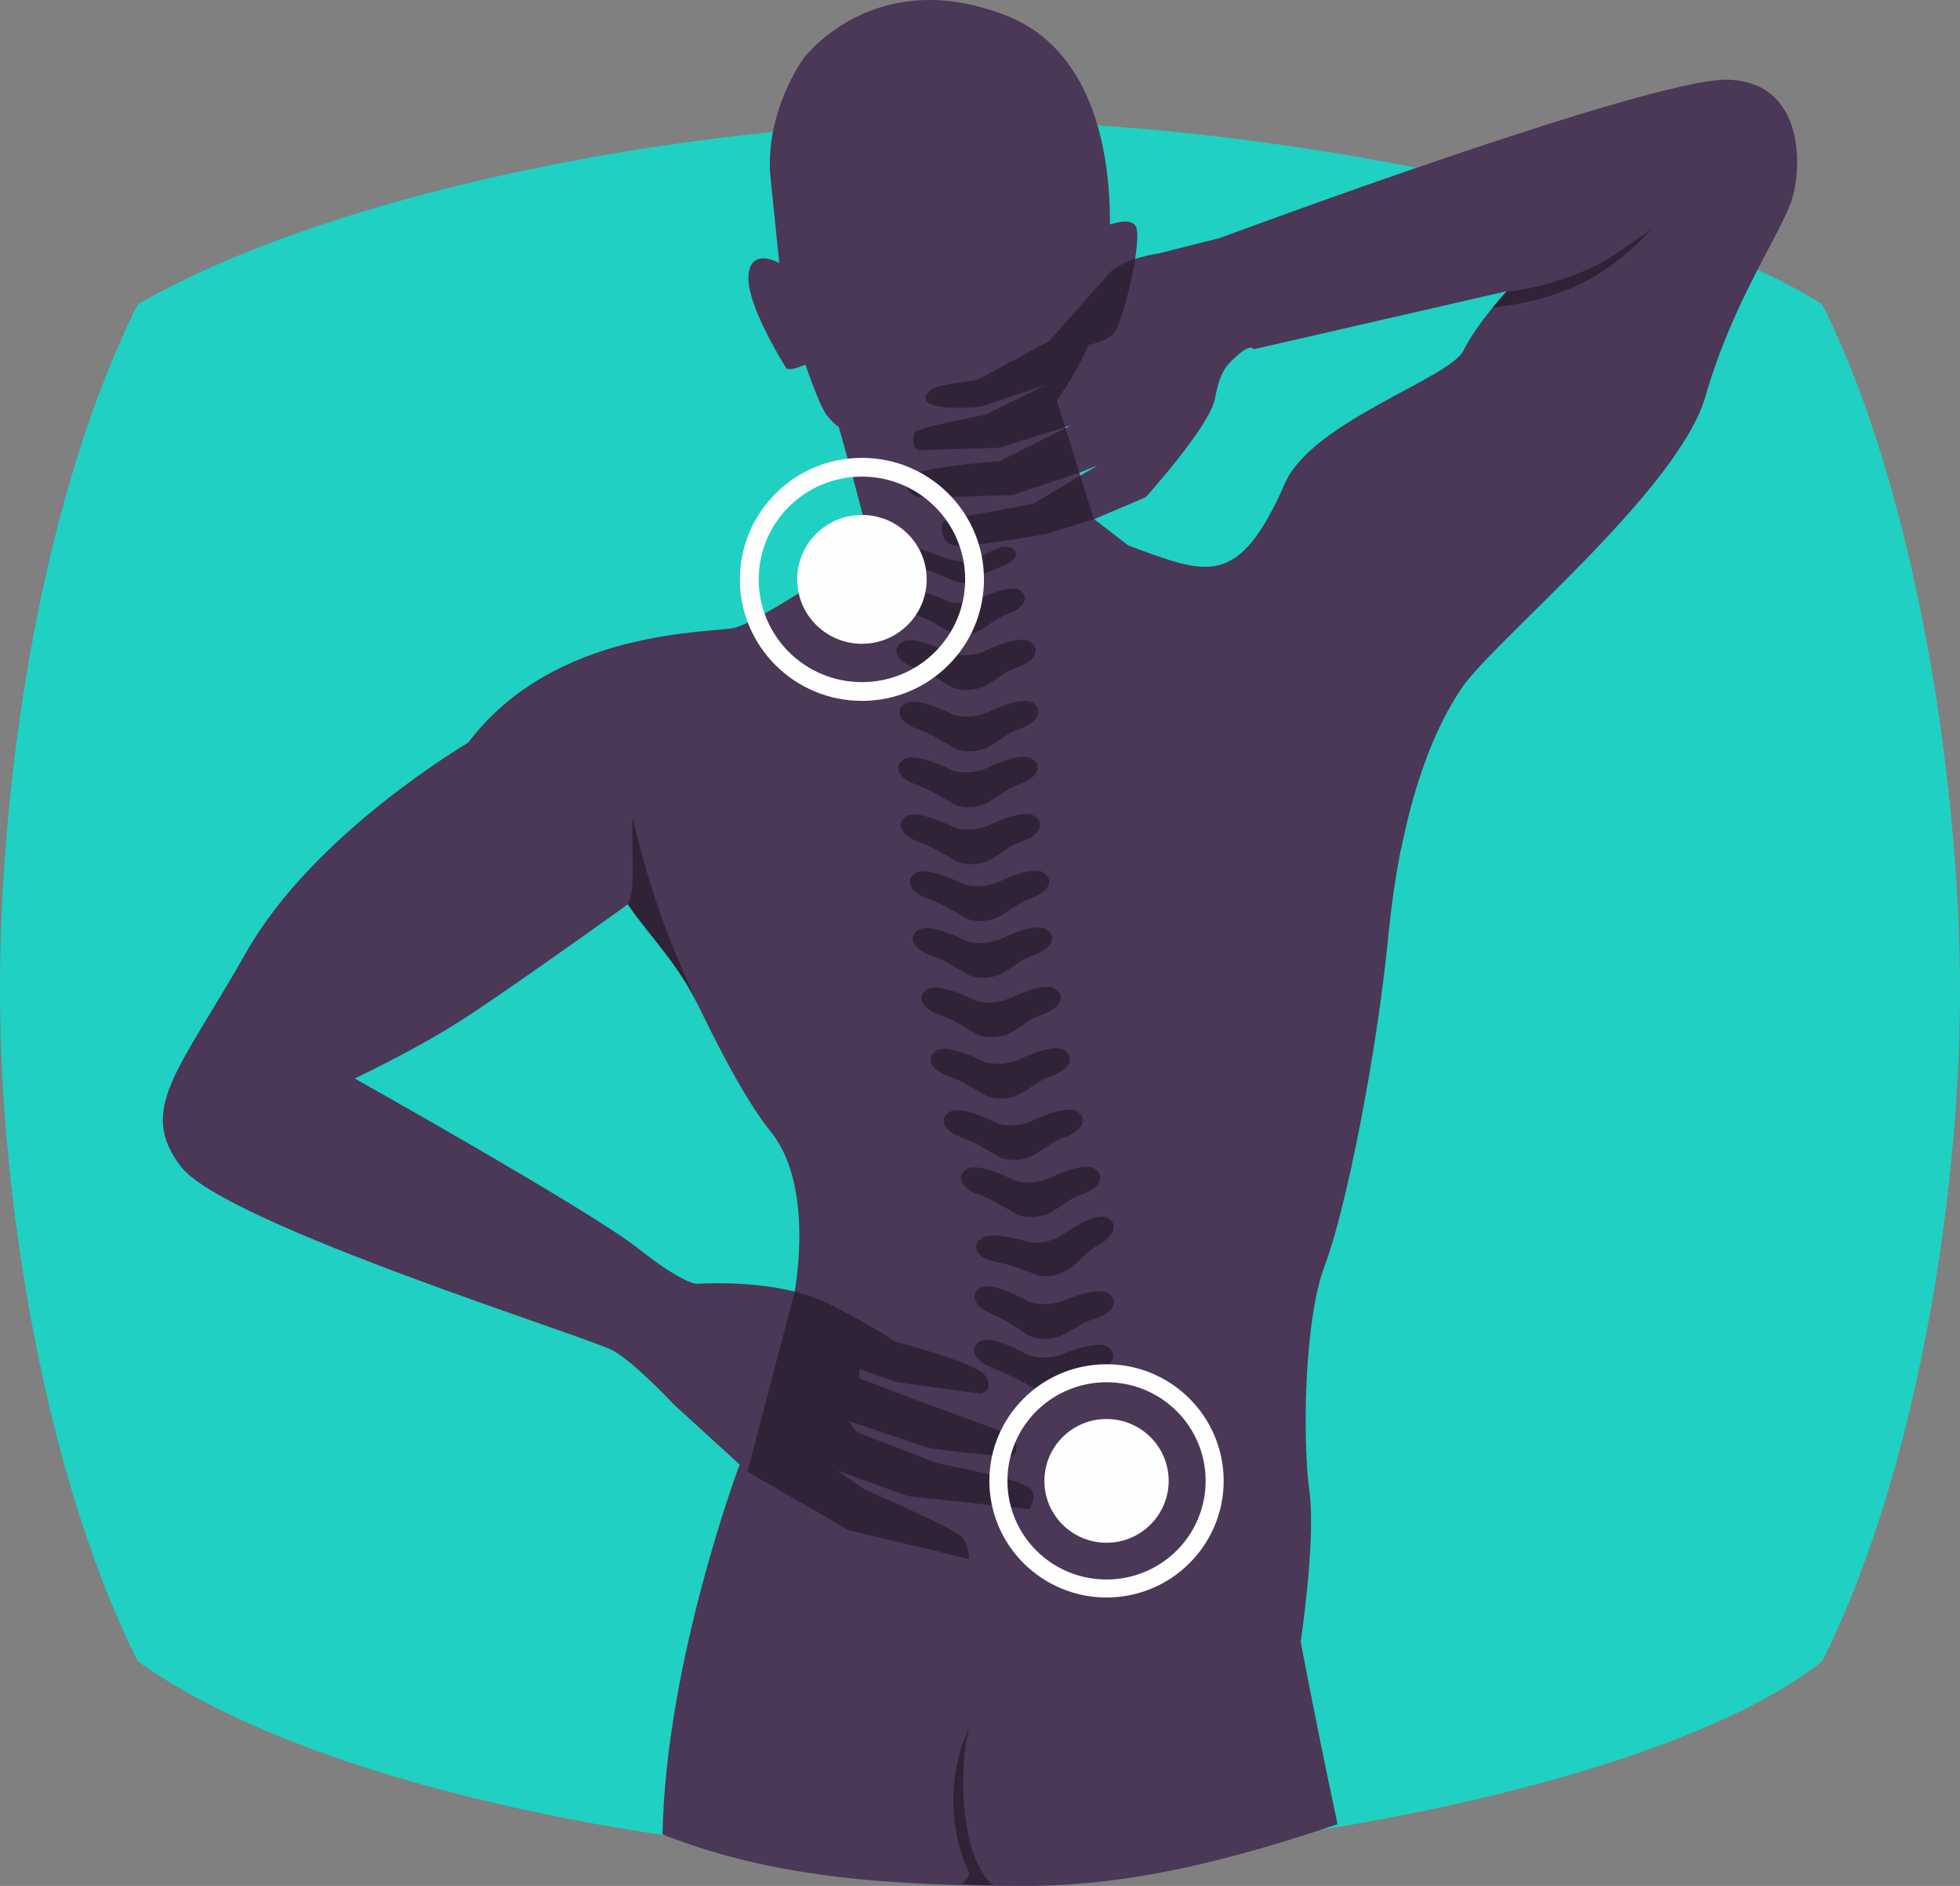 <?xml version="1.0" encoding="utf-8"?>
<!-- Generator: Adobe Illustrator 23.0.1, SVG Export Plug-In . SVG Version: 6.00 Build 0)  -->
<svg version="1.1" id="Layer_1" xmlns="http://www.w3.org/2000/svg" xmlns:xlink="http://www.w3.org/1999/xlink" x="0px" y="0px"
	 viewBox="0 0 384.48 370.01" style="enable-background:new 0 0 384.48 370.01;" xml:space="preserve">
<rect x="0" y="0" width="384.48" height="370.01" fill="#808080" stroke="none"/>
<style type="text/css">
	.st0{fill:#20D0C2;}
	.st1{fill:#4B3756;}
	.st2{fill:#302338;}
	.st3{fill:#FEFEFE;}
</style>
<g>
	<path class="st0" d="M0,194.31c0,41.87,9.01,95.71,27.03,131.6c33.04,23.93,105.13,38.88,165.21,38.88
		c54.07,0,135.17-14.96,165.21-38.88c18.02-35.89,27.03-89.73,27.03-131.6c0-41.87-9.01-98.7-27.03-134.6
		c-33.04-20.94-111.14-35.89-165.21-35.89c-60.07,0-129.16,14.96-165.21,35.89C9.01,95.6,0,149.44,0,194.31"/>
	<g>
		<path class="st1" d="M145.09,287.34c0,0-14.52,38.61-15.12,72.56c22.05,8.77,46.11,10.1,71.31,10.1
			c21.49,0,41.78-5.61,61.07-12.09c-0.26-1.54-0.15-0.81-0.39-1.96c-4.54-21.46-6.81-33.88-6.81-33.88s3.02-19.96,1.7-29.55
			c-1.32-9.6-1.13-33.32,3.02-44.24c4.16-10.92,10.21-41.41,12.48-64.75c2.27-23.34,7.94-39.15,14.37-48.57
			c6.43-9.41-40.96-25.01-47-23.5c-6.05,1.5-18.42-4.46-18.42-4.46l-6.75-5.21l-7.25-23.27c0,0,3.43-4.4,6.24-10.88
			c0,0,3.84-0.54,5.25-2.7c1.42-2.17,4.82-15.44,4.25-19.76c-0.28-2.18-2.84-1.93-5.31-1.14c0.07-12.84-2.66-34.1-20.43-41.02
			c-26.09-10.16-39.8,8.6-39.8,8.6s-7.66,10.64-6.33,23.44c1.32,12.8,1.7,16.56,1.7,16.56s-5.57-3.25-6.04,2.4s6.77,17.16,7.34,18.1
			c0.57,0.94,3.83-0.61,3.83-0.61s2.7,8.09,4.21,9.98c1.51,1.88,2.32,2.26,2.32,2.26s5.77,20.19,5.77,22.26
			c0,2.07-21.55,16-26.09,17.13c-2.23,0.56-10.79,0.57-20.94,3.1c-10.15,2.54-4.51,12.52-4.51,12.52s3.73,26.07,8.08,36.05
			c4.35,9.98,15.69,36.52,24.38,47.25c8.69,10.73,4.64,31.38,4.64,31.38L145.09,287.34L145.09,287.34z"/>
		<g>
			<path class="st2" d="M194.71,369.9l0.07,0c-7.5-6.69-6.26-26.86-4.51-31.14c-4.55,8.86-4.01,20.73-0.31,28.25
				c0.41,0.84-0.38,1.87-1.25,2.59C190.7,369.73,192.7,369.83,194.71,369.9z"/>
			<path class="st2" d="M186.75,151.14c0,0-7.19-3.73-9.46-2.18c-2.27,1.55-0.75,3.83,2.28,4.92c3.03,1.09,4.21,1.95,7.33,3.77
				c1.86,1.08,5.15,0.81,7.01-0.28c3.11-1.83,3.26-2.47,6.28-3.57c3.02-1.1,4.53-3.38,2.26-4.93c-2.27-1.55-9.12,1.93-9.12,1.93
				C191.46,151.59,188.64,151.81,186.75,151.14z M178.12,107.82c-1.71,1.28-0.21,3.03,2.24,3.6c2.45,0.57,3.45,1.13,6.04,2.25
				c1.54,0.67,3.43,1.13,4.76,0.12c2.23-1.7,3.94-1.91,6.17-3.04c2.31-1.16,2.27-2.26,1.47-2.98c-0.82-0.73-2.49-1.04-6.33,1.52
				C187.81,112.46,180.35,106.14,178.12,107.82L178.12,107.82z M185.89,117.99c0,0-6.53-3.3-8.56-1.88
				c-2.03,1.42-0.64,3.47,2.1,4.43c2.75,0.96,3.82,1.73,6.66,3.34c1.69,0.96,4.66,0.68,6.33-0.32c2.8-1.68,2.92-2.26,5.64-3.28
				c2.72-1.02,4.06-3.09,1.99-4.47c-2.07-1.38-8.22,1.83-8.22,1.83C190.15,118.35,187.6,118.58,185.89,117.99L185.89,117.99z
				 M186.37,128.16c0,0-7.19-3.73-9.45-2.17c-2.26,1.55-0.75,3.83,2.28,4.92c3.02,1.09,4.21,1.96,7.33,3.78
				c1.86,1.08,5.16,0.81,7.01-0.29c3.12-1.83,3.26-2.46,6.28-3.56c3.02-1.1,4.53-3.38,2.26-4.93c-2.27-1.55-9.12,1.93-9.12,1.93
				C191.08,128.61,188.26,128.83,186.37,128.16L186.37,128.16z M186.94,140.2c0,0-7.19-3.73-9.45-2.17
				c-2.27,1.55-0.75,3.83,2.28,4.92c3.03,1.09,4.21,1.96,7.33,3.77c1.86,1.08,5.15,0.81,7.01-0.29c3.12-1.83,3.26-2.47,6.28-3.57
				c3.02-1.1,4.53-3.38,2.26-4.93c-2.27-1.55-9.12,1.93-9.12,1.93C191.64,140.65,188.83,140.87,186.94,140.2z M201.59,265.81
				c0,0-6.99-4.07-9.33-2.63c-2.34,1.44-0.95,3.79,2.02,5.03c8.78,3.65,9.54,5.14,10.55,5.01c0.94-0.12,2.08-1.63,10.06-4.09
				c3.08-0.95,4.7-3.16,2.51-4.81c-2.19-1.66-9.2,1.49-9.2,1.49C206.27,266.49,203.44,266.57,201.59,265.81L201.59,265.81z
				 M201.69,255.32c0,0-6.99-4.07-9.33-2.63c-2.35,1.44-0.95,3.79,2.02,5.03c2.96,1.24,4.1,2.16,7.13,4.12
				c1.8,1.17,5.11,1.05,7.02,0.05c3.21-1.67,3.38-2.31,6.46-3.26c3.08-0.95,4.7-3.16,2.51-4.81c-2.19-1.65-9.21,1.49-9.21,1.49
				C206.36,256,203.54,256.08,201.69,255.32L201.69,255.32z M201.99,243.72c0,0-7.74-2.49-9.7-0.59c-1.96,1.9-0.06,3.9,3.11,4.47
				c3.17,0.58,4.49,1.23,7.89,2.51c2.03,0.76,5.22-0.05,6.86-1.44c2.75-2.31,2.77-2.97,5.56-4.55c2.78-1.58,3.87-4.08,1.35-5.23
				c-2.51-1.15-8.64,3.4-8.64,3.4C206.7,243.39,203.97,244.07,201.99,243.72z M199.04,231.59c0,0-7.19-3.73-9.46-2.18
				c-2.27,1.56-0.75,3.83,2.28,4.92c3.03,1.09,4.21,1.95,7.33,3.77c1.86,1.09,5.15,0.81,7.01-0.28c3.12-1.83,3.26-2.47,6.28-3.57
				c3.02-1.1,4.53-3.38,2.26-4.93c-2.27-1.55-9.12,1.93-9.12,1.93C203.74,232.04,200.92,232.25,199.04,231.59L199.04,231.59z
				 M195.64,220.37c0,0-7.19-3.73-9.45-2.18c-2.27,1.55-0.75,3.83,2.28,4.92c3.03,1.09,4.21,1.96,7.33,3.77
				c1.86,1.08,5.15,0.81,7.01-0.29c3.12-1.83,3.26-2.47,6.28-3.57c3.02-1.1,4.53-3.38,2.26-4.93c-2.27-1.55-9.11,1.93-9.11,1.93
				C200.34,220.82,197.52,221.04,195.64,220.37L195.64,220.37z M193.08,208.33c0,0-7.19-3.73-9.45-2.17
				c-2.27,1.56-0.75,3.83,2.28,4.92c3.02,1.09,4.21,1.95,7.33,3.77c1.86,1.08,5.15,0.81,7.01-0.29c3.12-1.83,3.26-2.47,6.28-3.57
				c3.02-1.1,4.53-3.38,2.26-4.93c-2.27-1.55-9.12,1.93-9.12,1.93C197.79,208.78,194.97,208.99,193.08,208.33L193.08,208.33z
				 M191.29,196.29c0,0-7.19-3.73-9.46-2.18c-2.27,1.56-0.75,3.83,2.28,4.92c3.03,1.09,4.21,1.95,7.33,3.77
				c1.86,1.08,5.16,0.81,7.01-0.28c3.12-1.83,3.26-2.47,6.28-3.57c3.02-1.1,4.53-3.38,2.26-4.93c-2.27-1.55-9.12,1.93-9.12,1.93
				C195.99,196.74,193.18,196.96,191.29,196.29L191.29,196.29z M189.59,184.62c0,0-7.19-3.73-9.46-2.17
				c-2.26,1.55-0.75,3.83,2.28,4.92c3.03,1.09,4.21,1.95,7.33,3.77c1.86,1.08,5.16,0.81,7.01-0.28c3.12-1.83,3.26-2.47,6.28-3.57
				c3.02-1.1,4.53-3.38,2.26-4.93c-2.27-1.55-9.12,1.93-9.12,1.93C194.29,185.07,191.47,185.28,189.59,184.62L189.59,184.62z
				 M189.02,173.49c0,0-7.19-3.73-9.45-2.17c-2.27,1.55-0.75,3.83,2.28,4.92c3.03,1.09,4.21,1.95,7.33,3.77
				c1.86,1.08,5.15,0.8,7.01-0.29c3.12-1.83,3.26-2.47,6.28-3.57c3.02-1.1,4.53-3.38,2.26-4.93c-2.27-1.55-9.12,1.93-9.12,1.93
				C193.73,173.94,190.91,174.16,189.02,173.49z M187.22,162.36c0,0-7.19-3.73-9.45-2.18c-2.27,1.55-0.75,3.83,2.28,4.92
				c3.03,1.09,4.21,1.95,7.33,3.77c1.86,1.08,5.16,0.81,7.01-0.28c3.12-1.83,3.26-2.47,6.28-3.57c3.02-1.1,4.53-3.38,2.26-4.93
				c-2.27-1.55-9.12,1.93-9.12,1.93C191.93,162.81,189.11,163.03,187.22,162.36L187.22,162.36z"/>
			<path class="st2" d="M146.61,288.73l19.85,11.48l23.63,5.65c0,0,0-2.82-1.51-4.42c-1.51-1.6-19-9.22-19-9.22l-5.39-3.76
				l13.89,5.08l23.73,2.54c0,0,1.7-1.88,0.47-3.86c-1.23-1.97-18.24-5.08-18.24-5.08l-15.88-6.12l-1.8-2.26l15.97,5.37
				c0,0,14.93,1.97,16.35,1.41c1.42-0.56,0.19-3.86,0.19-3.86l-17.49-6.4l-12.81-4.85v-1.84l7.33,2.59l16.59,2.26
				c0,0,2.74-0.94,0.75-3.58c-1.98-2.64-17.82-6.68-17.82-6.68s-1.99-1.79-12.38-7.15c-2.22-1.14-4.68-1.99-7.18-2.61L146.61,288.73
				L146.61,288.73z"/>
		</g>
		<g>
			<path class="st1" d="M122.71,126.37c-10.4,2.68-22.36,8.05-30.87,19.34c0,0-30.24,17.69-43.48,41.03
				c-13.23,23.34-21.55,30.87-12.85,42.16c8.69,11.3,80.34,33.51,84.87,36.14c3.95,2.3,10.31,8.92,11.88,10.58l14.35,13.1
				l9.26-35.31c-9.23-2.29-19-1.53-19-1.53s-2.46,0.38-11.72-6.97c-9.26-7.34-55.58-33.32-55.58-33.32s9.26-4.33,18.34-9.79
				c9.07-5.46,38.93-27.02,38.93-27.02s5.88-10.81,11.55-25.68C144.06,134.24,122.71,126.37,122.71,126.37L122.71,126.37z"/>
			<path class="st1" d="M274.89,166.27c2.86-14.14,7.14-24.42,11.84-31.29c6.43-9.41,42.53-38.78,47.82-57.22
				c5.29-18.44,14.56-31.62,16.82-38.21c2.27-6.59,2.65-23.53-12.47-23.91c-15.12-0.38-99.62,31.06-99.62,31.06l-11.91,3.01
				c0,0-6.66,0.87-9.59,3.69l-0.71,0.83l-11.26,12.7L190.87,75c0,0-8.32,0.58-7.94,3.4c0.38,2.82,9.39,1.42,9.39,1.42l12.78-4.3
				l-11.75,5.86c0,0-13.15,2.01-13.53,3.04c-0.38,1.03-0.18,4.24,1.81,4.05s18.32-2.17,18.32-2.17l10.11-2.82l-12.1,6.12
				c0,0-19.57,2.17-20.04,4.24c-0.47,2.07,0,4.05,1.32,4.52c1.32,0.47,20.98-1.04,20.98-1.04l15.12-6.02l-12.77,7.59l-17.76,3.23
				c0,0-0.79,4.31,2.23,4.87c3.02,0.56,18.96-1.45,18.96-1.45l18.75-7.99c0,0,12.5-13.86,13.54-19.22c1.04-5.36,2.04-6.47,4.59-8.73
				c2.55-2.26,3.07-1.08,3.07-1.08l49.62-11.39c0,0-5.77,6.21-8.51,11.67c-2.74,5.46-29.68,13.93-34.97,25.97
				c-9.24,21.04-15.35,17.89-30.81,12.24c0,0-12.69,10.76-12.8,15c-0.55,21.63,10.47,79.35,11.51,79.98
				C221.26,202.73,254.68,215.07,274.89,166.27L274.89,166.27z"/>
		</g>
		<path class="st2" d="M222.67,50.79c-1.78,0.58-3.66,1.41-4.9,2.6l-0.71,0.83l-11.26,12.7l-13.72,7.42
			c-1.18,0.64-8.1,0.83-9.68,2.3c-4.47,4.18,8.99,3.49,10.38,3.02l12.31-4.14l-11.75,5.86c0,0-13.59,2.49-13.97,3.53
			c-0.38,1.03-0.48,3.64,1.5,3.45c1.99-0.19,15.07-0.5,15.07-0.5l13-4.07l-1.64-5.27c0,0,3.43-4.4,6.24-10.88
			c0,0,3.84-0.54,5.25-2.7C219.8,63.42,221.79,56.34,222.67,50.79L222.67,50.79z M209.01,84.02l-12.91,6.46
			c0,0-17.71,1.29-18.18,3.36c-0.47,2.07,0.59,3.08,1.91,3.55c1.32,0.47,18.88-0.31,18.88-0.31l13.01-4.34L209.01,84.02
			L209.01,84.02z M211.92,93.34l-9.33,5.55l-16.63,3.02c-0.72,0.13-1.24,0.75-1.23,1.48c0.01,1.32,0.38,3.23,2.33,3.59
			c3.02,0.56,18.24-2.24,18.24-2.24l9.34-2.88l-0.09-0.07L211.92,93.34z"/>
		<path class="st3" d="M169.08,101.03c7.01,0,12.7,5.66,12.7,12.64c0,6.98-5.69,12.64-12.7,12.64c-7.01,0-12.7-5.66-12.7-12.64
			C156.38,106.69,162.06,101.03,169.08,101.03z M169.08,89.83c6.61,0,12.59,2.67,16.92,6.98l0.01,0.01
			c4.33,4.31,7.01,10.27,7.01,16.85c0,6.58-2.68,12.53-7.01,16.85l-0.01,0.01c-4.33,4.31-10.31,6.98-16.92,6.98
			c-6.6,0-12.59-2.67-16.92-6.98l-0.01-0.01c-4.33-4.31-7.01-10.27-7.01-16.85c0-6.58,2.68-12.53,7.01-16.85l0.01-0.01
			C156.49,92.5,162.47,89.83,169.08,89.83z M183.4,99.41c-3.66-3.65-8.73-5.9-14.32-5.9c-5.59,0-10.66,2.26-14.32,5.9
			c-3.66,3.65-5.93,8.69-5.93,14.26c0,5.57,2.27,10.61,5.93,14.26c3.66,3.65,8.73,5.9,14.32,5.9c5.6,0,10.66-2.26,14.32-5.9
			c3.66-3.65,5.93-8.69,5.93-14.26C189.32,108.1,187.06,103.06,183.4,99.41z"/>
		<path class="st2" d="M124.14,160.48c-0.5,4.06,0.77,14.19-0.99,16.97c4.49,6.57,9.73,11.33,14.15,20.48
			C132.55,187.55,127.85,176.86,124.14,160.48z"/>
		<path class="st3" d="M217.06,278.4c6.73,0,12.19,5.43,12.19,12.14c0,6.7-5.46,12.14-12.19,12.14c-6.73,0-12.19-5.43-12.19-12.14
			C204.88,283.83,210.33,278.4,217.06,278.4z M217.06,267.66c6.34,0,12.08,2.56,16.24,6.7c4.32,4.31,6.74,10.09,6.74,16.18
			c0,6.31-2.57,12.03-6.73,16.17c-4.33,4.31-10.13,6.71-16.25,6.71c-6.34,0-12.08-2.56-16.24-6.7c-4.33-4.31-6.74-10.09-6.74-16.18
			c0-6.31,2.57-12.03,6.73-16.17C205.14,270.06,210.95,267.66,217.06,267.66z M230.81,276.85c-3.52-3.5-8.38-5.66-13.75-5.66
			c-5.37,0-10.23,2.17-13.75,5.66c-3.51,3.5-5.69,8.34-5.69,13.69c0,5.35,2.17,10.19,5.69,13.69c3.52,3.5,8.38,5.66,13.75,5.66
			c5.37,0,10.23-2.17,13.75-5.66c3.51-3.5,5.69-8.34,5.69-13.69C236.5,285.19,234.33,280.35,230.81,276.85z"/>
		<path class="st2" d="M295.6,57.13c2.64,0.14,14.26-2.39,21.41-7.33l7.03-4.86c-9.24,9.68-17.29,13.67-31.23,15.43
			C294.38,58.43,295.6,57.13,295.6,57.13z"/>
	</g>
</g>
</svg>
